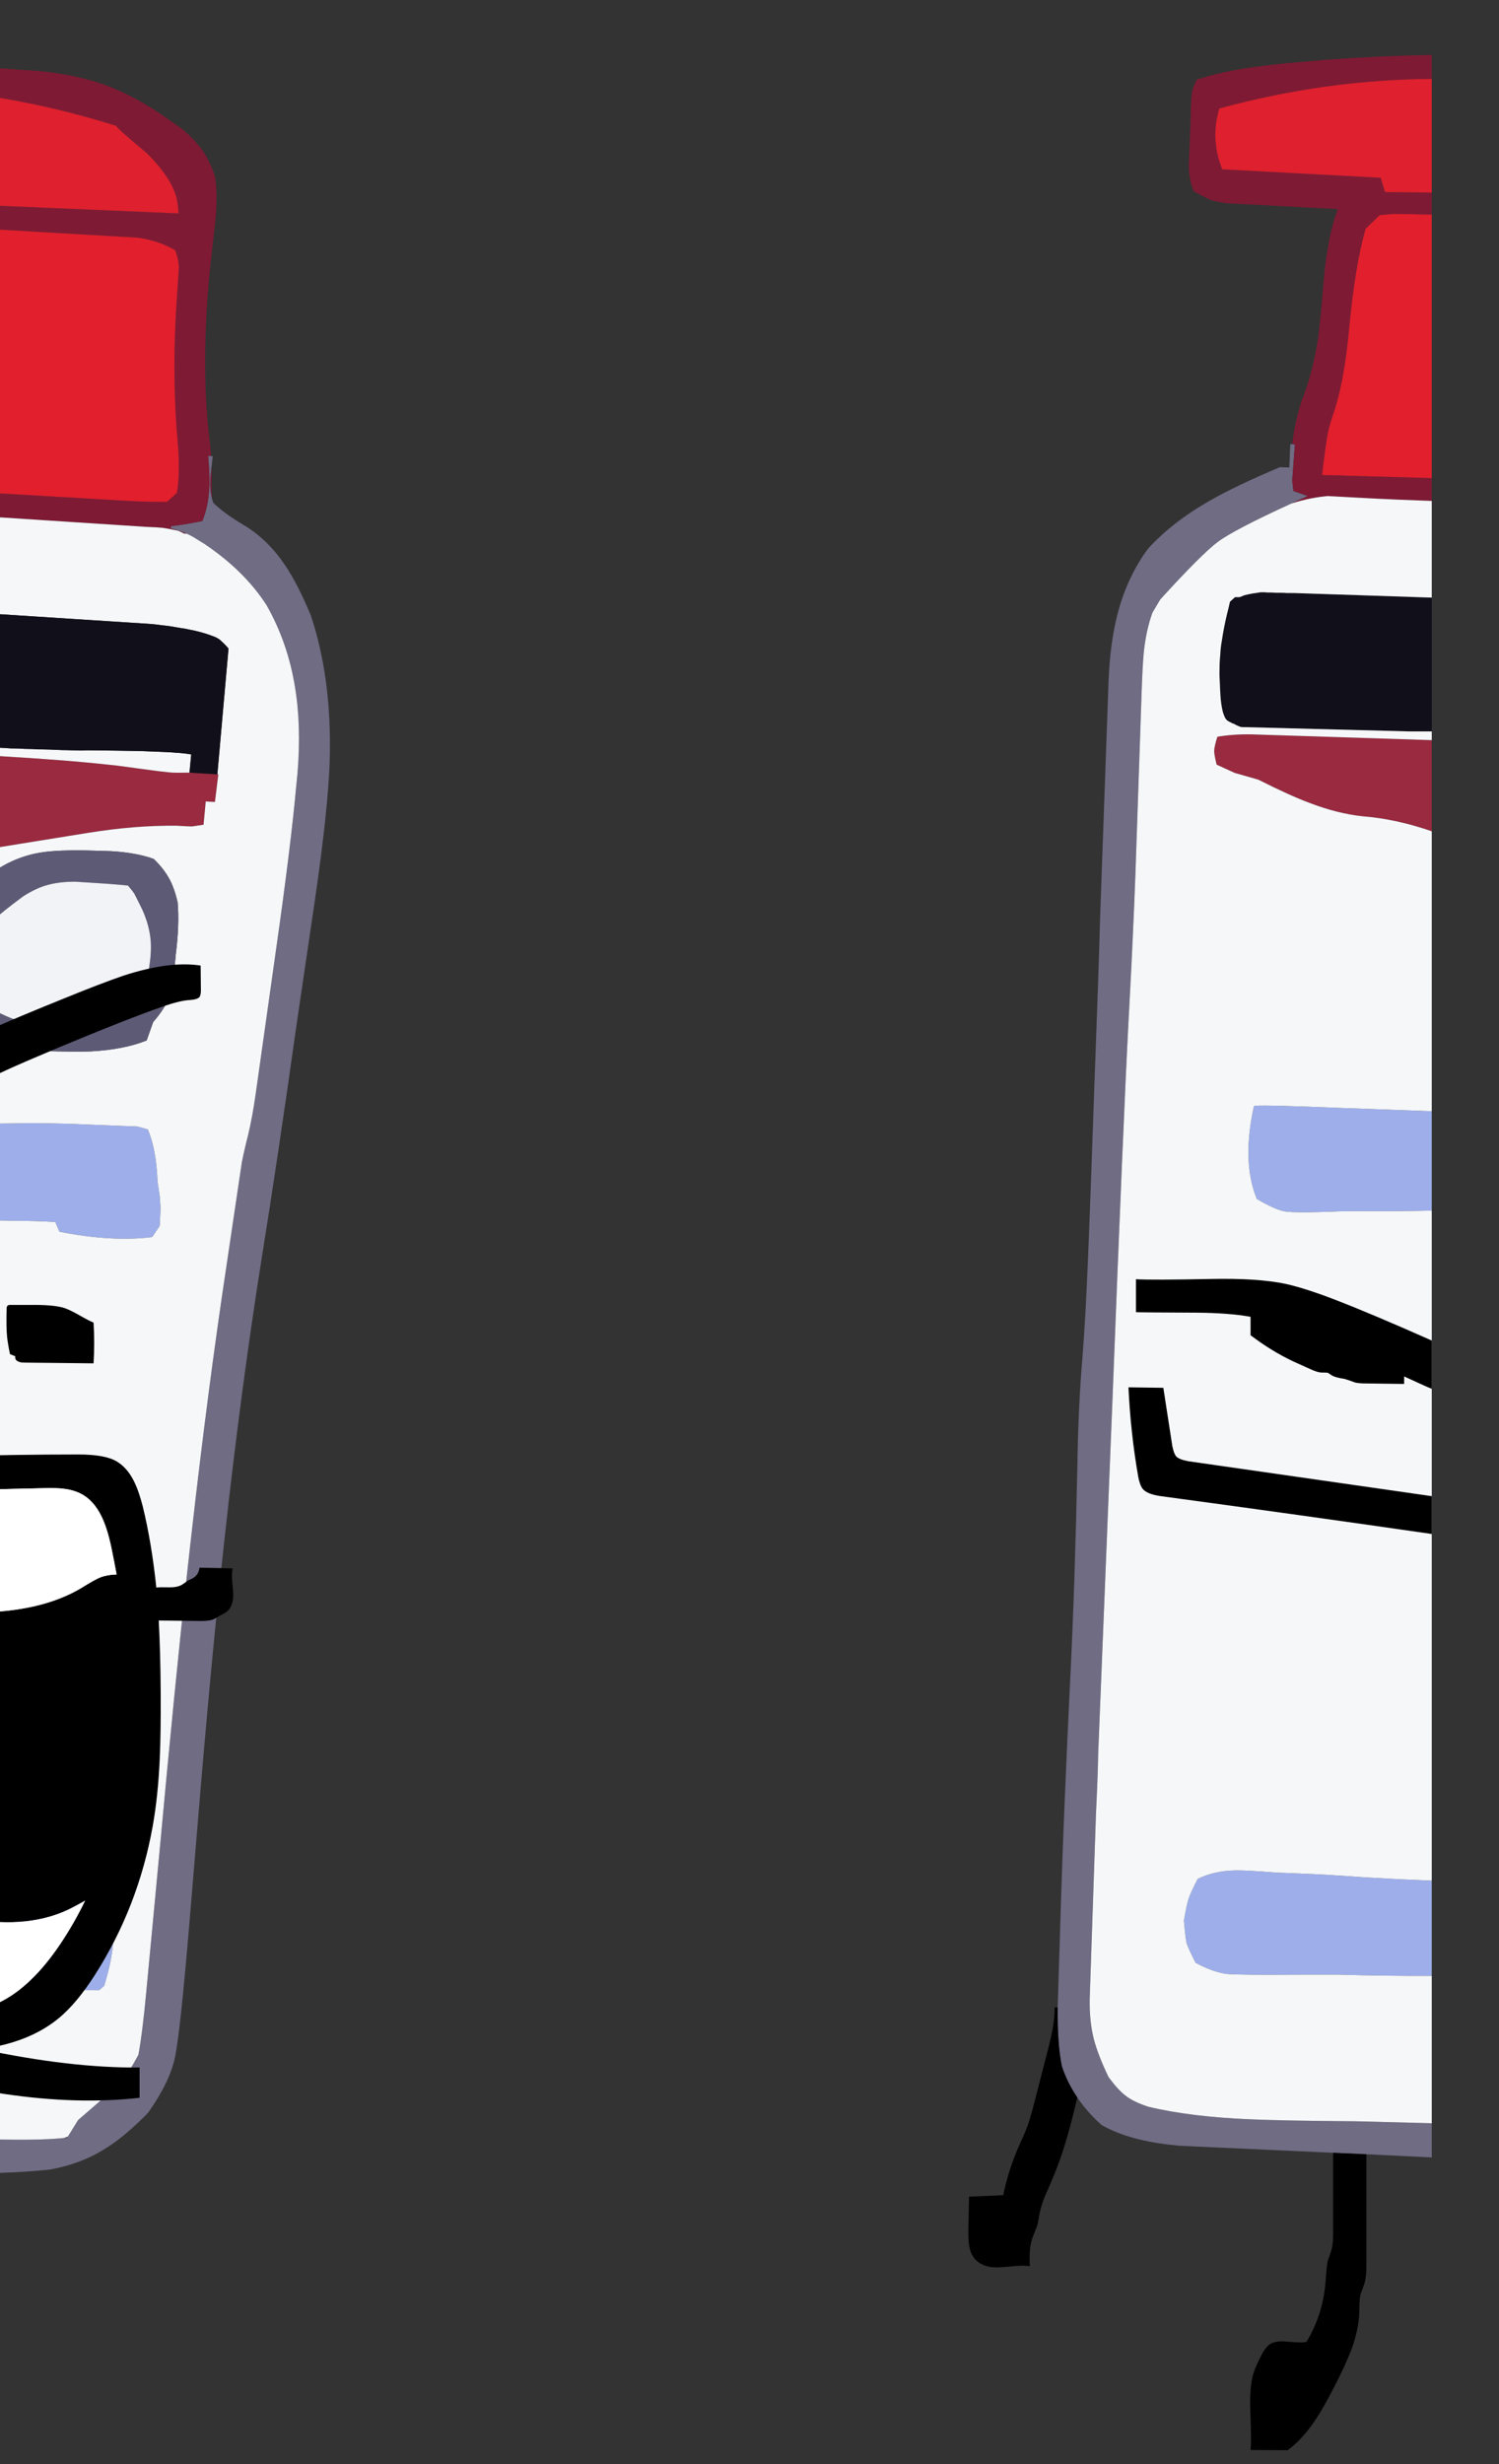 
<svg viewBox="0 0 112 184" height="184px" width="112px" y="0px" x="0px" preserveAspectRatio="none" xmlns:xlink="http://www.w3.org/1999/xlink" version="1.1" xmlns="http://www.w3.org/2000/svg">
<rect x="0" y="0" width="112" height="184" fill="#333333" stroke="none"/>
<defs></defs>

<g id="fun_scrollers">
<g transform="matrix( 0.362, 0, 0, 0.362, -594.2,0.1)" id="svg"></g>

<g transform="matrix( 0.362, 0, 0, 0.362, -594.2,0.1)" id="Layer_2">
<g>
<g>
<g>
<path d="M 1685 93.8
L 1684.4 93.75
Q 1684.8 98.45 1684.6 100.6 1684.45 104.1 1683.2 107.2 1678.7 108.1 1676.75 108.25
L 1676.7 108.75
Q 1678.352 109.109 1679.95 109.8 1680.616 110.112 1681.25 110.45
L 1683.75 112
Q 1691.9 117.5 1696.45 124.55 1700.8 132.2 1702.3 141.3 1703.65 149.3 1702.85 159.15
L 1702.6 161.65
Q 1701.5 173.95 1698.4 195.7
L 1694.2 225.45
Q 1693.55 230.05 1692.65 233.85 1691.9 236.75 1691.35 239.5
L 1687.2 267.45
Q 1683.45 293.25 1680.05 324.3 1677.55 347 1674.4 381.25
L 1671.6 410.9
Q 1670.8 419.4 1670 423.6 1667.95 427.35 1667 428.45 1666.1 429.6 1662.8 432.5
L 1657.55 437.05 1655.45 440.45 1655.3 440.7
Q 1654.972 440.737 1654.6 440.75 1649.774 441.237 1641.05 441.05
L 1630.2 440.45 1630.2 447.95
Q 1642.204 448.27 1651.8 447.25 1658.2 446.05 1662.9 443.1 1667 440.65 1672 435.55 1676.5 429.15 1677.55 424.1 1678.65 419 1680.65 395
L 1682.2 376.35
Q 1685.05 341.85 1687.75 317.4 1691.25 285.5 1695.55 258.65 1698.8 238.45 1702.65 211.05
L 1706.35 185.95
Q 1709.25 166.15 1709.5 156.1 1709.9 139.6 1705.6 126.7 1702.95 120.3 1700.3 116.35 1696.8 111.15 1692.1 108.25 1687.7 105.65 1685.45 103.45 1685.325 102.986 1685.2 102.6 1684.938 101.424 1684.9 100.9 1684.8 100.3 1684.85 98.3
L 1685.1 96.05 1685.35 93.85 1685 93.8 Z" stroke="none" fill="#706C84"></path>

<path d="M 1665.45 25.7
Q 1665.4 26.05 1671.55 31.15 1677.75 37.2 1678.15 42.15 1678.25 42.95 1678.3 43.75
L 1630.2 41.7 1630.2 46.45 1669.9 48.75
Q 1674.2 49.35 1677.6 51.35 1678.25 53.05 1678.35 54.65 1678.35 55.5 1678.15 58.1
L 1677.75 64.3
Q 1676.95 78.45 1678.2 91.95 1678.6 97.6 1677.95 101.4
L 1675.9 103.25
Q 1672.5 103.3 1667.8 103.05
L 1630.2 100.85 1630.2 105.7
Q 1632.402 105.843 1634.6 106
L 1671.5 108.4
Q 1674.15 108.5 1674.95 108.6 1675.8 108.7 1678.2 109.2 1678.8 109.45 1679.45 109.8
L 1679.95 109.8
Q 1678.352 109.109 1676.7 108.75
L 1676.75 108.25
Q 1678.7 108.1 1683.2 107.2 1684.45 104.1 1684.6 100.6 1684.8 98.45 1684.4 93.75
L 1685 93.8
Q 1684.893 92.116 1684.7 90.5 1682.8 75.1 1684.8 55.05
L 1685.75 46.45
Q 1686.5 40.2 1685.8 36.1 1684.8 33.05 1683.2 30.7 1681.65 28.55 1679 26.3
L 1676.05 24.25
Q 1669.75 19.75 1663.4 17.35 1657.05 15.05 1649.15 14.35
L 1645.4 14.1
Q 1637.701 13.517 1630.2 13.2
L 1630.2 18.45
Q 1647.951 20.166 1665.45 25.7
M 1685.1 96.05
L 1684.85 98.3
Q 1684.8 100.3 1684.9 100.9 1684.938 101.424 1685.2 102.6
L 1685.1 100.35
Q 1685.163 98.143 1685.1 96.05 Z" stroke="none" fill="#7E1A34"></path>

<path d="M 1634.4 391.2
Q 1632.414 391.158 1630.2 391.05
L 1630.2 409.3
Q 1640.891 409.732 1647.5 409.95
L 1650.95 410.05
Q 1655.75 410.25 1661.9 410.25
L 1662.95 409.35
Q 1664.3 404.85 1664.65 401.75 1665.1 397.75 1664.3 394.05 1661.15 392.35 1659.4 392.05 1657.7 391.8 1650.45 391.75
L 1634.4 391.2
M 1674.4 246.45
L 1673.95 243.45
Q 1673.7 236.8 1671.95 232.7
L 1669.8 232.1 1660.8 231.75
Q 1651.55 231.3 1644.65 231.45 1638.089 231.591 1630.2 231.35
L 1630.2 251.25
Q 1635.246 251.4 1636.85 251.4
L 1644.85 251.55
Q 1648.85 251.55 1652.85 251.8
L 1653.7 253.8
Q 1664.6 255.95 1672.85 254.9
L 1674.4 252.6
Q 1674.5 250.35 1674.55 249.5 1674.6 248.75 1674.4 246.45 Z" stroke="none" fill="#9DAEEA"></path>

<path d="M 1651.2 156.35
L 1648.45 156.15
Q 1639.336 155.554 1630.2 155
L 1630.2 176.1
Q 1636.083 175.361 1645.8 173.75
L 1659.75 171.5
Q 1669.45 169.95 1677.95 170.05 1680.35 170.2 1681.05 170.2 1681.7 170.1 1683.45 169.85
L 1683.9 165.05 1685.8 165.15 1686.5 159.45 1686.3 159.45 1680.55 159.1
Q 1680.449 159.1 1680.35 159.1 1677.771 159.148 1677 159.1 1676.25 159.05 1674.15 158.8
L 1665.55 157.65
Q 1657.9 156.8 1651.2 156.35 Z" stroke="none" fill="#992A3F"></path>

<path d="M 1654.15 154.45
Q 1653 154.4 1651.85 154.35 1650.55 154.3 1649.3 154.3 1647.9 154.2 1646.55 154.2 1645.1 154.1 1643.65 154.1 1642.05 154 1640.5 153.9 1639.4 153.85 1638.25 153.85 1637.6 153.8 1637 153.75 1636.2 153.65 1635.5 153.65 1633.8 153.5 1632.1 153.4 1631.147 153.269 1630.2 153.15
L 1630.2 155
Q 1639.336 155.554 1648.45 156.15
L 1651.2 156.35
Q 1657.9 156.8 1665.55 157.65
L 1674.15 158.8
Q 1676.25 159.05 1677 159.1 1677.771 159.148 1680.35 159.1 1680.449 159.1 1680.55 159.1
L 1680.9 155.35
Q 1680.4 155.25 1679.95 155.2 1678.85 155.05 1677.8 155 1676.65 154.9 1675.45 154.85 1674.2 154.8 1673 154.75 1671.7 154.7 1670.45 154.65 1665.1 154.55 1659.8 154.5 1659 154.5 1658.15 154.55 1657.2 154.5 1656.25 154.5 1655.2 154.45 1654.15 154.45
M 1683.75 112
L 1681.25 110.45
Q 1680.616 110.112 1679.95 109.8
L 1679.45 109.8
Q 1678.8 109.45 1678.2 109.2 1675.8 108.7 1674.95 108.6 1674.15 108.5 1671.5 108.4
L 1634.6 106
Q 1632.402 105.843 1630.2 105.7
L 1630.2 125.7 1672.75 128.45
Q 1673.8 128.55 1674.85 128.7 1675.85 128.8 1676.85 128.95 1677.8 129.1 1678.85 129.3 1679.7 129.4 1680.55 129.6 1681.4 129.75 1682.35 130 1683.15 130.2 1683.95 130.45 1684.75 130.7 1685.5 131 1686.2 131.25 1686.75 131.65 1687.75 132.5 1688.6 133.5
L 1686.3 159.45 1686.5 159.45 1685.8 165.15 1683.9 165.05 1683.45 169.85
Q 1681.7 170.1 1681.05 170.2 1680.35 170.2 1677.95 170.05 1669.45 169.95 1659.75 171.5
L 1645.8 173.75
Q 1636.083 175.361 1630.2 176.1
L 1630.2 231.35
Q 1638.089 231.591 1644.65 231.45 1651.55 231.3 1660.8 231.75
L 1669.8 232.1 1671.95 232.7
Q 1673.7 236.8 1673.95 243.45
L 1674.4 246.45
Q 1674.6 248.75 1674.55 249.5 1674.5 250.35 1674.4 252.6
L 1672.85 254.9
Q 1664.6 255.95 1653.7 253.8
L 1652.85 251.8
Q 1648.85 251.55 1644.85 251.55
L 1636.85 251.4
Q 1635.246 251.4 1630.2 251.25
L 1630.2 391.05
Q 1632.414 391.158 1634.4 391.2
L 1650.45 391.75
Q 1657.7 391.8 1659.4 392.05 1661.15 392.35 1664.3 394.05 1665.1 397.75 1664.65 401.75 1664.3 404.85 1662.95 409.35
L 1661.9 410.25
Q 1655.75 410.25 1650.95 410.05
L 1647.5 409.95
Q 1640.891 409.732 1630.2 409.3
L 1630.2 440.45 1641.05 441.05
Q 1649.774 441.237 1654.6 440.75 1655.053 440.616 1655.45 440.45
L 1657.55 437.05 1662.8 432.5
Q 1666.1 429.6 1667 428.45 1667.95 427.35 1670 423.6 1670.8 419.4 1671.6 410.9
L 1674.4 381.25
Q 1677.55 347 1680.05 324.3 1683.45 293.25 1687.2 267.45
L 1691.35 239.5
Q 1691.9 236.75 1692.65 233.85 1693.55 230.05 1694.2 225.45
L 1698.4 195.7
Q 1701.5 173.95 1702.6 161.65
L 1702.85 159.15
Q 1703.65 149.3 1702.3 141.3 1700.8 132.2 1696.45 124.55 1691.9 117.5 1683.75 112
M 1633.4 187
Q 1634.4 185.15 1636.9 182.6
L 1638.85 180.5
Q 1643.65 176.7 1649.45 175.65 1653.25 174.95 1661.05 175.2
L 1664.35 175.3
Q 1669.55 175.6 1673.15 176.9 1675.15 178.8 1676.35 180.95 1677.4 182.85 1678.1 185.85 1678.5 190.4 1677.7 196.75
L 1677.45 199.55
Q 1677 203.65 1676.3 205.5 1675.45 207.8 1673.05 210.55
L 1671.7 214.35
Q 1666.95 216.25 1660.15 216.6 1656.95 216.75 1648.4 216.45
L 1645.75 216.4
Q 1642.35 216.2 1640.4 215.6 1638.05 214.9 1635.65 213.1 1632.9 209.65 1632.25 208.7 1631.75 207.7 1631 205.35 1630.9 202.3 1630.95 201.25 1631 200.2 1631.3 196.8
L 1631.65 192.25
Q 1632.3 188.95 1633.4 187 Z" stroke="none" fill="#F5F7F9"></path>

<path d="M 1676.85 128.95
Q 1675.85 128.8 1674.85 128.7 1673.8 128.55 1672.75 128.45
L 1630.2 125.7 1630.2 153.15
Q 1631.147 153.269 1632.1 153.4 1633.8 153.5 1635.5 153.65 1636.2 153.65 1637 153.75 1637.6 153.8 1638.25 153.85 1639.4 153.85 1640.5 153.9 1642.05 154 1643.65 154.1 1645.1 154.1 1646.55 154.2 1647.9 154.2 1649.3 154.3 1650.55 154.3 1651.85 154.35 1653 154.4 1654.15 154.45 1655.2 154.45 1656.25 154.5 1657.2 154.5 1658.15 154.55 1659 154.5 1659.8 154.5 1665.1 154.55 1670.45 154.65 1671.7 154.7 1673 154.75 1674.2 154.8 1675.45 154.85 1676.65 154.9 1677.8 155 1678.85 155.05 1679.95 155.2 1680.4 155.25 1680.9 155.35
L 1680.55 159.1 1686.3 159.45 1688.6 133.5
Q 1687.75 132.5 1686.75 131.65 1686.2 131.25 1685.5 131 1684.75 130.7 1683.95 130.45 1683.15 130.2 1682.35 130 1681.4 129.75 1680.55 129.6 1679.7 129.4 1678.85 129.3 1677.8 129.1 1676.85 128.95 Z" stroke="none" fill="#110F1A"></path>

<path d="M 1636.9 182.6
Q 1634.4 185.15 1633.4 187 1632.3 188.95 1631.65 192.25
L 1631.3 196.8
Q 1631 200.2 1630.95 201.25 1630.9 202.3 1631 205.35 1631.75 207.7 1632.25 208.7 1632.9 209.65 1635.65 213.1 1638.05 214.9 1640.4 215.6 1642.35 216.2 1645.75 216.4
L 1648.4 216.45
Q 1656.95 216.75 1660.15 216.6 1666.95 216.25 1671.7 214.35
L 1673.05 210.55
Q 1675.45 207.8 1676.3 205.5 1677 203.65 1677.45 199.55
L 1677.7 196.75
Q 1678.5 190.4 1678.1 185.85 1677.4 182.85 1676.35 180.95 1675.15 178.8 1673.15 176.9 1669.55 175.6 1664.35 175.3
L 1661.05 175.2
Q 1653.25 174.95 1649.45 175.65 1643.65 176.7 1638.85 180.5
L 1636.9 182.6
M 1646.25 184.6
Q 1649 182.85 1651.35 182.25 1653.7 181.6 1657 181.6
L 1660.85 181.85
Q 1664.35 182.05 1667.85 182.4 1668.75 183.45 1669.15 184.05 1669.5 184.7 1670.8 187.35 1672.35 190.8 1672.55 194 1672.75 196.6 1671.95 200.9
L 1670.9 201.8
Q 1669.65 204.3 1669.05 205.1 1668.5 205.9 1666.45 208.3 1661.3 210.5 1655.4 210.8 1650.35 211.05 1644.1 209.9 1641 208.65 1640.25 208 1639.45 207.35 1637.8 204.8 1636.3 200.2 1636.75 195.1 1639.4 190.45 1640.6 189.1 1641.8 187.9 1646.25 184.6 Z" stroke="none" fill="#5D5A76"></path>

<path d="M 1651.35 182.25
Q 1649 182.85 1646.25 184.6 1641.8 187.9 1640.6 189.1 1639.4 190.45 1636.75 195.1 1636.3 200.2 1637.8 204.8 1639.45 207.35 1640.25 208 1641 208.65 1644.1 209.9 1650.35 211.05 1655.4 210.8 1661.3 210.5 1666.45 208.3 1668.5 205.9 1669.05 205.1 1669.65 204.3 1670.9 201.8
L 1671.95 200.9
Q 1672.75 196.6 1672.55 194 1672.35 190.8 1670.8 187.35 1669.5 184.7 1669.15 184.05 1668.75 183.45 1667.85 182.4 1664.35 182.05 1660.85 181.85
L 1657 181.6
Q 1653.7 181.6 1651.35 182.25 Z" stroke="none" fill="#F1F3F7"></path>

<path d="M 1678.35 54.65
Q 1678.25 53.05 1677.6 51.35 1674.2 49.35 1669.9 48.75
L 1630.2 46.45 1630.2 100.85 1667.8 103.05
Q 1672.5 103.3 1675.9 103.25
L 1677.95 101.4
Q 1678.6 97.6 1678.2 91.95 1676.95 78.45 1677.75 64.3
L 1678.15 58.1
Q 1678.35 55.5 1678.35 54.65 Z" stroke="none" fill="#E21F2D"></path>

<path d="M 1671.55 31.15
Q 1665.4 26.05 1665.45 25.7 1647.951 20.166 1630.2 18.45
L 1630.2 41.7 1678.3 43.75
Q 1678.25 42.95 1678.15 42.15 1677.75 37.2 1671.55 31.15 Z" stroke="none" fill="#DF202E"></path>
</g>
</g>
</g>
</g>

<g transform="matrix( 0.362, 0, 0, 0.362, -594.2,0.1)" id="Layer_3">
<g>
<g>
<g>
<path d="M 1638.75 441.9
L 1632.15 441.8
Q 1631.279 443.062 1630.2 444.35
L 1630.2 457.85
Q 1633.279 455.221 1633.4 455.1 1636.45 452.35 1637.6 450.45 1640 446.35 1638.75 441.9
M 1662.4 312.55
Q 1663.6 315 1664.45 319.1 1665 321.8 1665.5 324.5 1663.6 324.55 1662.15 325.1 1661.1 325.5 1658.2 327.3 1652.25 330.85 1643.65 331.9 1638.762 332.522 1630.2 332.4
L 1630.2 394.15
Q 1633.284 395.087 1636.15 395.6 1641.6 396.6 1646.7 396.05 1652.25 395.45 1656.7 393.05 1658.05 392.3 1659 391.8 1656.7 396.55 1653.8 400.85 1647.95 409.5 1641.45 412.7 1636.686 415.082 1630.2 415.3
L 1630.2 429.35
Q 1636.672 430.823 1642.25 431.65 1657.4 433.9 1670.25 432.45
L 1670.25 426.2
Q 1656.05 426.35 1637.5 422.4 1647.4 421.1 1653.55 416.05 1657.25 413 1661 407.15 1669.95 393.15 1672.95 376.45 1674.05 370.3 1674.4 362.7 1674.65 357.35 1674.6 348.85 1674.55 340.45 1674.2 334
L 1682.8 334.1
Q 1684.6 334.1 1685.4 333.8 1685.95 333.55 1686.9 332.95 1687.65 332.6 1688 332.35 1689.75 331.2 1689.55 328.05 1689.4 326.45 1689.35 325.65 1689.25 324.2 1689.45 323.25
L 1682.6 323.1
Q 1682.5 324.45 1681.3 325.25
L 1680.25 325.75 1679.1 326.55
Q 1678.15 327.2 1676.25 327.15 1674.5 327.1 1673.7 327.2 1672.75 318.05 1670.9 310.45 1670.05 307.15 1669.05 305.2 1667.7 302.5 1665.55 301.2 1663.15 299.75 1657.65 299.75 1644.763 299.75 1630.2 300.15
L 1630.2 307.25
Q 1640.966 306.89 1650.6 306.7 1653.1 306.65 1654.45 306.8 1656.55 307.05 1658.05 307.8 1660.75 309.15 1662.4 312.55
M 1675.05 207.35
Q 1678.6 206.1 1680.7 206 1682.15 205.9 1682.6 205.4 1682.9 205 1682.9 204
L 1682.85 198.9
Q 1676.45 197.9 1667 200.95 1662.2 202.6 1654.85 205.6 1644.45 209.8 1639.35 212.1 1634.422 214.303 1630.2 216.5
L 1630.2 227.05
Q 1631.333 226.354 1632.55 225.65 1637 223.05 1642.9 220.4 1646.05 218.95 1653.55 215.8 1668.2 209.7 1675.05 207.35
M 1643 269.05
Q 1642.8 269.25 1642.8 269.7 1642.7 273.55 1642.9 275.5 1643.1 277.2 1643.5 279.05
L 1644.6 279.5
Q 1644.45 280.2 1645.15 280.55 1645.65 280.8 1646.4 280.8
L 1660.75 280.95
Q 1661 276.75 1660.75 272.55 1659.85 272.2 1657.85 271.05 1656 270 1654.9 269.6 1652.9 268.9 1648.55 268.9
L 1643.6 268.9
Q 1643.15 268.9 1643 269.05 Z" stroke="none" fill="#000000"></path>

<path d="M 1636.15 395.6
Q 1633.284 395.087 1630.2 394.15
L 1630.2 415.3
Q 1636.686 415.082 1641.45 412.7 1647.95 409.5 1653.8 400.85 1656.7 396.55 1659 391.8 1658.05 392.3 1656.7 393.05 1652.25 395.45 1646.7 396.05 1641.6 396.6 1636.15 395.6
M 1664.45 319.1
Q 1663.6 315 1662.4 312.55 1660.75 309.15 1658.05 307.8 1656.55 307.05 1654.45 306.8 1653.1 306.65 1650.6 306.7 1640.966 306.89 1630.2 307.25
L 1630.2 332.4
Q 1638.762 332.522 1643.65 331.9 1652.25 330.85 1658.2 327.3 1661.1 325.5 1662.15 325.1 1663.6 324.55 1665.5 324.5 1665 321.8 1664.45 319.1 Z" stroke="none" fill="#FFFFFF"></path>
</g>
</g>
</g>
</g>

<g transform="matrix( 0.362, 0, 0, 0.362, -594.2,0.1)" id="Layer_6">
<g>
<g>
<g>
<path d="M 1907.75 91.35
L 1907.55 96.15 1905.6 96.1
Q 1896.45 99.95 1891.05 103.05 1883.35 107.45 1878.4 112.9 1874.25 118.5 1872.25 125.8 1870.6 131.85 1870.25 140
L 1868.5 188.95
Q 1868.2 200.25 1867.35 222.7
L 1866.7 241
Q 1866.1 257.6 1865.95 260.45 1865.5 271.45 1864.85 279.8 1864 289.6 1863.8 302.4 1863.3 326.35 1862.4 344.65 1860.95 374.35 1860.4 392.7
L 1859.8 412.1
Q 1859.775 412.976 1859.75 413.8 1859.654 421.403 1860.6 425.95 1861.749 429.398 1863.8 432.4 1865.874 435.474 1868.85 438.1 1872.35 440.05 1876.65 441.05 1880.05 441.9 1884.9 442.35
L 1916.6 443.8 1923.45 444.1 1936.95 444.75 1936.95 437.7 1921.2 437.3
Q 1906.9 437.2 1899.7 436.9 1887.2 436.4 1878.45 434.3 1875.4 433.3 1873.8 432.05 1872.25 430.9 1870.25 428.2 1868.1 423.75 1867.2 420.35 1866.25 416.55 1866.35 412
L 1867.65 373.7
Q 1868.05 365.55 1868.1 361.5
L 1871.05 288.45
Q 1873.25 231.5 1874.4 209.7 1875.35 192.2 1875.8 179.6
L 1877.05 143.05
Q 1877.25 136.95 1877.5 134.45 1877.95 129.85 1879.3 126.1
L 1880.9 123.4
Q 1889.45 114 1892.8 111.5 1896.15 109 1907.95 103.6
L 1911.35 102.05
Q 1910.1 101.6 1908.4 101
L 1908.15 98.85
Q 1908.15 98.75 1908.7 91.4
L 1908.15 91.35 1907.75 91.35 Z" stroke="none" fill="#706C84"></path>

<path d="M 1936.95 16
L 1936.95 11.05
Q 1926.171 11.255 1915.85 12
L 1912.4 12.3
Q 1904.8 12.9 1900.3 13.55 1893.65 14.45 1888.45 16.15 1887.6 17.75 1887.45 18.85 1887.25 19.95 1887.15 24.9
L 1887.05 27.6
Q 1887 29.6 1886.8 33.55 1886.8 36.95 1887.85 39.2 1890.65 40.75 1891.55 41.05 1892.4 41.3 1894.45 41.65
L 1917.55 42.85
Q 1916.25 46.35 1915.6 50.35 1915 53.35 1914.6 58.05 1913.9 66.45 1913.5 69.4 1912.5 75.75 1910.8 80.5 1908.795 85.604 1908.15 91.35
L 1908.7 91.4
Q 1908.15 98.75 1908.15 98.85
L 1908.4 101
Q 1910.1 101.6 1911.35 102.05
L 1907.95 103.6
Q 1908.175 103.525 1908.4 103.45 1912 102.35 1915.5 102.05
L 1925.8 102.6
Q 1929.777 102.801 1936.95 103.05
L 1936.95 98.35 1914.3 97.7
Q 1915.15 90.75 1915.5 89.05 1915.85 87.3 1917 84 1918.95 77.75 1919.9 67.45 1921.1 54.6 1923.3 46.9
L 1926.2 44.1
Q 1928.35 43.9 1929.15 43.85 1929.95 43.85 1932.6 43.9
L 1936.95 44 1936.95 39.45 1927.3 39.35 1926.4 36.4 1893.7 34.65
Q 1891.2 28.45 1893.1 22.1 1915.037 16.13 1936.95 16 Z" stroke="none" fill="#7E1A34"></path>

<path d="M 1896.55 385.55
Q 1892.1 385.6 1888.65 387.3 1887.1 390.3 1886.8 391.3 1886.4 392.4 1885.8 395.9 1886.1 399.45 1886.35 400.55 1886.7 401.65 1888.2 404.6 1891.85 406.55 1894.6 406.9 1897.3 407.15 1909.85 407.05
L 1917.7 407.05
Q 1927.347 407.331 1936.95 407.3
L 1936.95 387.65
Q 1936.825 387.656 1936.7 387.65 1930.1 387.4 1923.45 387 1914.4 386.35 1909.9 386.2
L 1904.85 386
Q 1898.4 385.5 1896.55 385.55
M 1936.95 228.95
Q 1931.22 228.742 1917.65 228.25 1900.45 227.55 1900.25 227.9 1897.7 239.4 1900.85 247.05 1904.6 249.25 1906.55 249.6 1908.55 249.95 1916.6 249.65 1918.55 249.55 1922.4 249.55 1930.481 249.599 1936.95 249.45
L 1936.95 228.95 Z" stroke="none" fill="#9DAEEA"></path>

<path d="M 1892.55 157.45
L 1896.25 159.15 1901.15 160.55
Q 1907.7 163.85 1911.6 165.3 1917.45 167.55 1922.65 168.1 1929.592 168.648 1936.95 171.2
L 1936.95 152.4 1900.95 151.25
Q 1896.65 151.05 1892.7 151.7 1892.05 153.8 1892.05 154.55 1892 155.25 1892.55 157.45 Z" stroke="none" fill="#992A3F"></path>

<path d="M 1904.7 122
Q 1904.2 121.95 1903.75 121.95 1903.35 121.95 1903 121.95 1902.7 121.9 1902.4 121.9 1902.15 121.9 1901.95 121.9 1901.75 121.9 1901.6 121.9 1900.75 122.05 1899.95 122.15 1899.1 122.3 1898.3 122.5 1897.797 122.701 1897.3 122.9
L 1896.35 122.9 1895.35 123.8 1895.35 123.8
Q 1895.324 123.837 1895.3 123.85 1895 125.2 1894.65 126.55 1894 129.3 1893.6 132.05 1893.35 133.4 1893.3 134.75 1893.15 136.2 1893.15 137.65 1893.1 139.05 1893.2 140.5 1893.25 141.95 1893.35 143.45 1893.45 144.85 1893.75 146.25 1893.85 146.7 1894 147.1 1894.1 147.3 1894.25 147.7 1894.35 147.85 1894.45 148.05 1894.5 148.1 1894.55 148.15 1894.6 148.25 1894.75 148.35 1894.9 148.45 1895.05 148.55 1895.3 148.65 1895.55 148.8 1895.75 148.95 1896.05 149 1896.8 149.45 1897.6 149.7
L 1932.3 150.6
Q 1934.62 150.6 1936.95 150.6
L 1936.95 123 1908.4 122.05
Q 1907.7 122.05 1907 122.05 1906.4 122 1905.75 122 1905.25 122 1904.7 122 Z" stroke="none" fill="#110F1A"></path>

<path d="M 1936.95 123
L 1936.95 103.05
Q 1929.777 102.801 1925.8 102.6
L 1915.5 102.05
Q 1912 102.35 1908.4 103.45 1908.175 103.525 1907.95 103.6 1896.15 109 1892.8 111.5 1889.45 114 1880.9 123.4
L 1879.3 126.1
Q 1877.95 129.85 1877.5 134.45 1877.25 136.95 1877.05 143.05
L 1875.8 179.6
Q 1875.35 192.2 1874.4 209.7 1873.25 231.5 1871.05 288.45
L 1868.1 361.5
Q 1868.05 365.55 1867.65 373.7
L 1866.35 412
Q 1866.25 416.55 1867.2 420.35 1868.1 423.75 1870.25 428.2 1872.25 430.9 1873.8 432.05 1875.4 433.3 1878.45 434.3 1887.2 436.4 1899.7 436.9 1906.9 437.2 1921.2 437.3
L 1936.95 437.7 1936.95 407.3
Q 1927.347 407.331 1917.7 407.05
L 1909.85 407.05
Q 1897.3 407.15 1894.6 406.9 1891.85 406.55 1888.2 404.6 1886.7 401.65 1886.35 400.55 1886.1 399.45 1885.8 395.9 1886.4 392.4 1886.8 391.3 1887.1 390.3 1888.65 387.3 1892.1 385.6 1896.55 385.55 1898.4 385.5 1904.85 386
L 1909.9 386.2
Q 1914.4 386.35 1923.45 387 1930.1 387.4 1936.7 387.65 1936.825 387.656 1936.95 387.65
L 1936.95 249.45
Q 1930.481 249.599 1922.4 249.55 1918.55 249.55 1916.6 249.65 1908.55 249.95 1906.55 249.6 1904.6 249.25 1900.85 247.05 1897.7 239.4 1900.25 227.9 1900.45 227.55 1917.65 228.25 1931.22 228.742 1936.95 228.95
L 1936.95 171.2
Q 1929.592 168.648 1922.65 168.1 1917.45 167.55 1911.6 165.3 1907.7 163.85 1901.15 160.55
L 1896.25 159.15 1892.55 157.45
Q 1892 155.25 1892.05 154.55 1892.05 153.8 1892.7 151.7 1896.65 151.05 1900.95 151.25
L 1936.95 152.4 1936.95 150.6
Q 1934.62 150.6 1932.3 150.6
L 1897.6 149.7
Q 1896.8 149.45 1896.05 149 1895.75 148.95 1895.55 148.8 1895.3 148.65 1895.05 148.55 1894.9 148.45 1894.75 148.35 1894.6 148.25 1894.55 148.15 1894.5 148.1 1894.45 148.05 1894.35 147.85 1894.25 147.7 1894.1 147.3 1894 147.1 1893.85 146.7 1893.75 146.25 1893.45 144.85 1893.35 143.45 1893.25 141.95 1893.2 140.5 1893.1 139.05 1893.15 137.65 1893.15 136.2 1893.3 134.75 1893.35 133.4 1893.6 132.05 1894 129.3 1894.65 126.55 1895 125.2 1895.3 123.85 1895.324 123.837 1895.35 123.8
L 1895.35 123.8 1896.35 122.9 1897.3 122.9
Q 1897.797 122.701 1898.3 122.5 1899.1 122.3 1899.95 122.15 1900.75 122.05 1901.6 121.9 1901.75 121.9 1901.95 121.9 1902.15 121.9 1902.4 121.9 1902.7 121.9 1903 121.95 1903.35 121.95 1903.75 121.95 1904.2 121.95 1904.7 122 1905.25 122 1905.75 122 1906.4 122 1907 122.05 1907.7 122.05 1908.4 122.05
L 1936.95 123 Z" stroke="none" fill="#F5F7F9"></path>

<path d="M 1932.6 43.9
Q 1929.95 43.85 1929.15 43.85 1928.35 43.9 1926.2 44.1
L 1923.3 46.9
Q 1921.1 54.6 1919.9 67.45 1918.95 77.75 1917 84 1915.85 87.3 1915.5 89.05 1915.15 90.75 1914.3 97.7
L 1936.95 98.35 1936.95 44 1932.6 43.9 Z" stroke="none" fill="#E21F2D"></path>

<path d="M 1926.4 36.4
L 1927.3 39.35 1936.95 39.45 1936.95 16
Q 1915.037 16.13 1893.1 22.1 1891.2 28.45 1893.7 34.65
L 1926.4 36.4 Z" stroke="none" fill="#DF202E"></path>

<path d="M 1923.45 444.1
L 1916.6 443.8 1916.6 460.1
Q 1916.6 462.35 1916.35 463.4 1916.15 464.3 1915.5 466 1915.3 466.8 1915.05 470.1 1914.6 476.95 1911.1 482.8 1910.1 483.05 1907.15 482.75 1904.7 482.5 1903.5 483.3 1902.75 483.85 1901.95 485.25 1900.7 487.6 1900.15 489.25 1899.3 492.15 1899.5 497.1 1899.75 503.25 1899.55 505.1
L 1907.2 505.15
Q 1910.2 502.95 1912.8 499.1 1914.45 496.7 1916.95 491.85 1919.3 487.2 1920.35 484.45 1921.9 480.2 1922 476.6 1922 475.35 1922.05 474.7 1922.1 473.55 1922.3 472.8 1922.95 471.2 1923.15 470.4 1923.45 469.35 1923.45 467.15
L 1923.45 444.1
M 1860.6 425.95
Q 1859.654 421.403 1859.75 413.8
L 1859.1 413.8
Q 1859.2 417 1857.75 422.45
L 1855.05 432.95
Q 1854.15 436.45 1853.55 438.2 1852.9 439.9 1851.4 443.2 1849.5 447.7 1848.5 452.55
L 1841.45 452.85 1841.3 459.9
Q 1841.3 462 1841.5 463.1 1841.8 464.8 1842.75 465.8 1844.5 467.7 1848.15 467.4 1849.15 467.35 1851.1 467.15 1852.8 467 1854 467.2 1853.8 463.65 1854.4 461.8 1854.55 461.2 1855 460.15 1855.45 459.1 1855.6 458.55
L 1856.05 456.15
Q 1856.35 454.6 1857.15 452.65 1858.15 450.45 1858.6 449.3 1860.35 445.3 1861.85 440 1862.603 437.407 1863.8 432.4 1861.749 429.398 1860.6 425.95 Z" stroke="none" fill="#000000"></path>
</g>
</g>
</g>
</g>

<g transform="matrix( 0.362, 0, 0, 0.362, -594.2,0.1)" id="MergedLayer_1">
<g>
<g>
<g>
<path d="M 1875.9 270.4
Q 1876.65 270.45 1888.45 270.5 1895.05 270.55 1899.55 271.35
L 1899.55 275.15
Q 1903.9 278.45 1908.35 280.55
L 1911.9 282.15
Q 1913.4 282.85 1914.25 282.85 1915.3 282.85 1915.5 282.9
L 1916.35 283.45
Q 1917.1 283.9 1918.9 284.15 1919.65 284.35 1921.1 284.9 1921.9 285.1 1923.5 285.1
L 1931.25 285.2 1931.25 283.65
Q 1933.3 284.6 1935.4 285.55 1936.243 285.932 1936.95 286.2
L 1936.95 276.25
Q 1924.879 270.885 1917.3 267.95 1911 265.5 1906.75 264.55 1900.95 263.35 1891.4 263.55 1879.1 263.8 1875.9 263.6
L 1875.9 270.4
M 1881.55 286
L 1874.35 285.9
Q 1874.8 295.4 1876.35 304.25 1876.65 305.95 1877.25 306.8 1878.15 307.95 1881.05 308.35 1910.001 312.262 1936.95 316.15
L 1936.95 308.35 1886.75 301.15
Q 1884.8 300.8 1884.2 300.15 1883.7 299.55 1883.4 298
L 1881.55 286 Z" stroke="none" fill="#000000"></path>
</g>
</g>
</g>
</g>
</g>
</svg>
